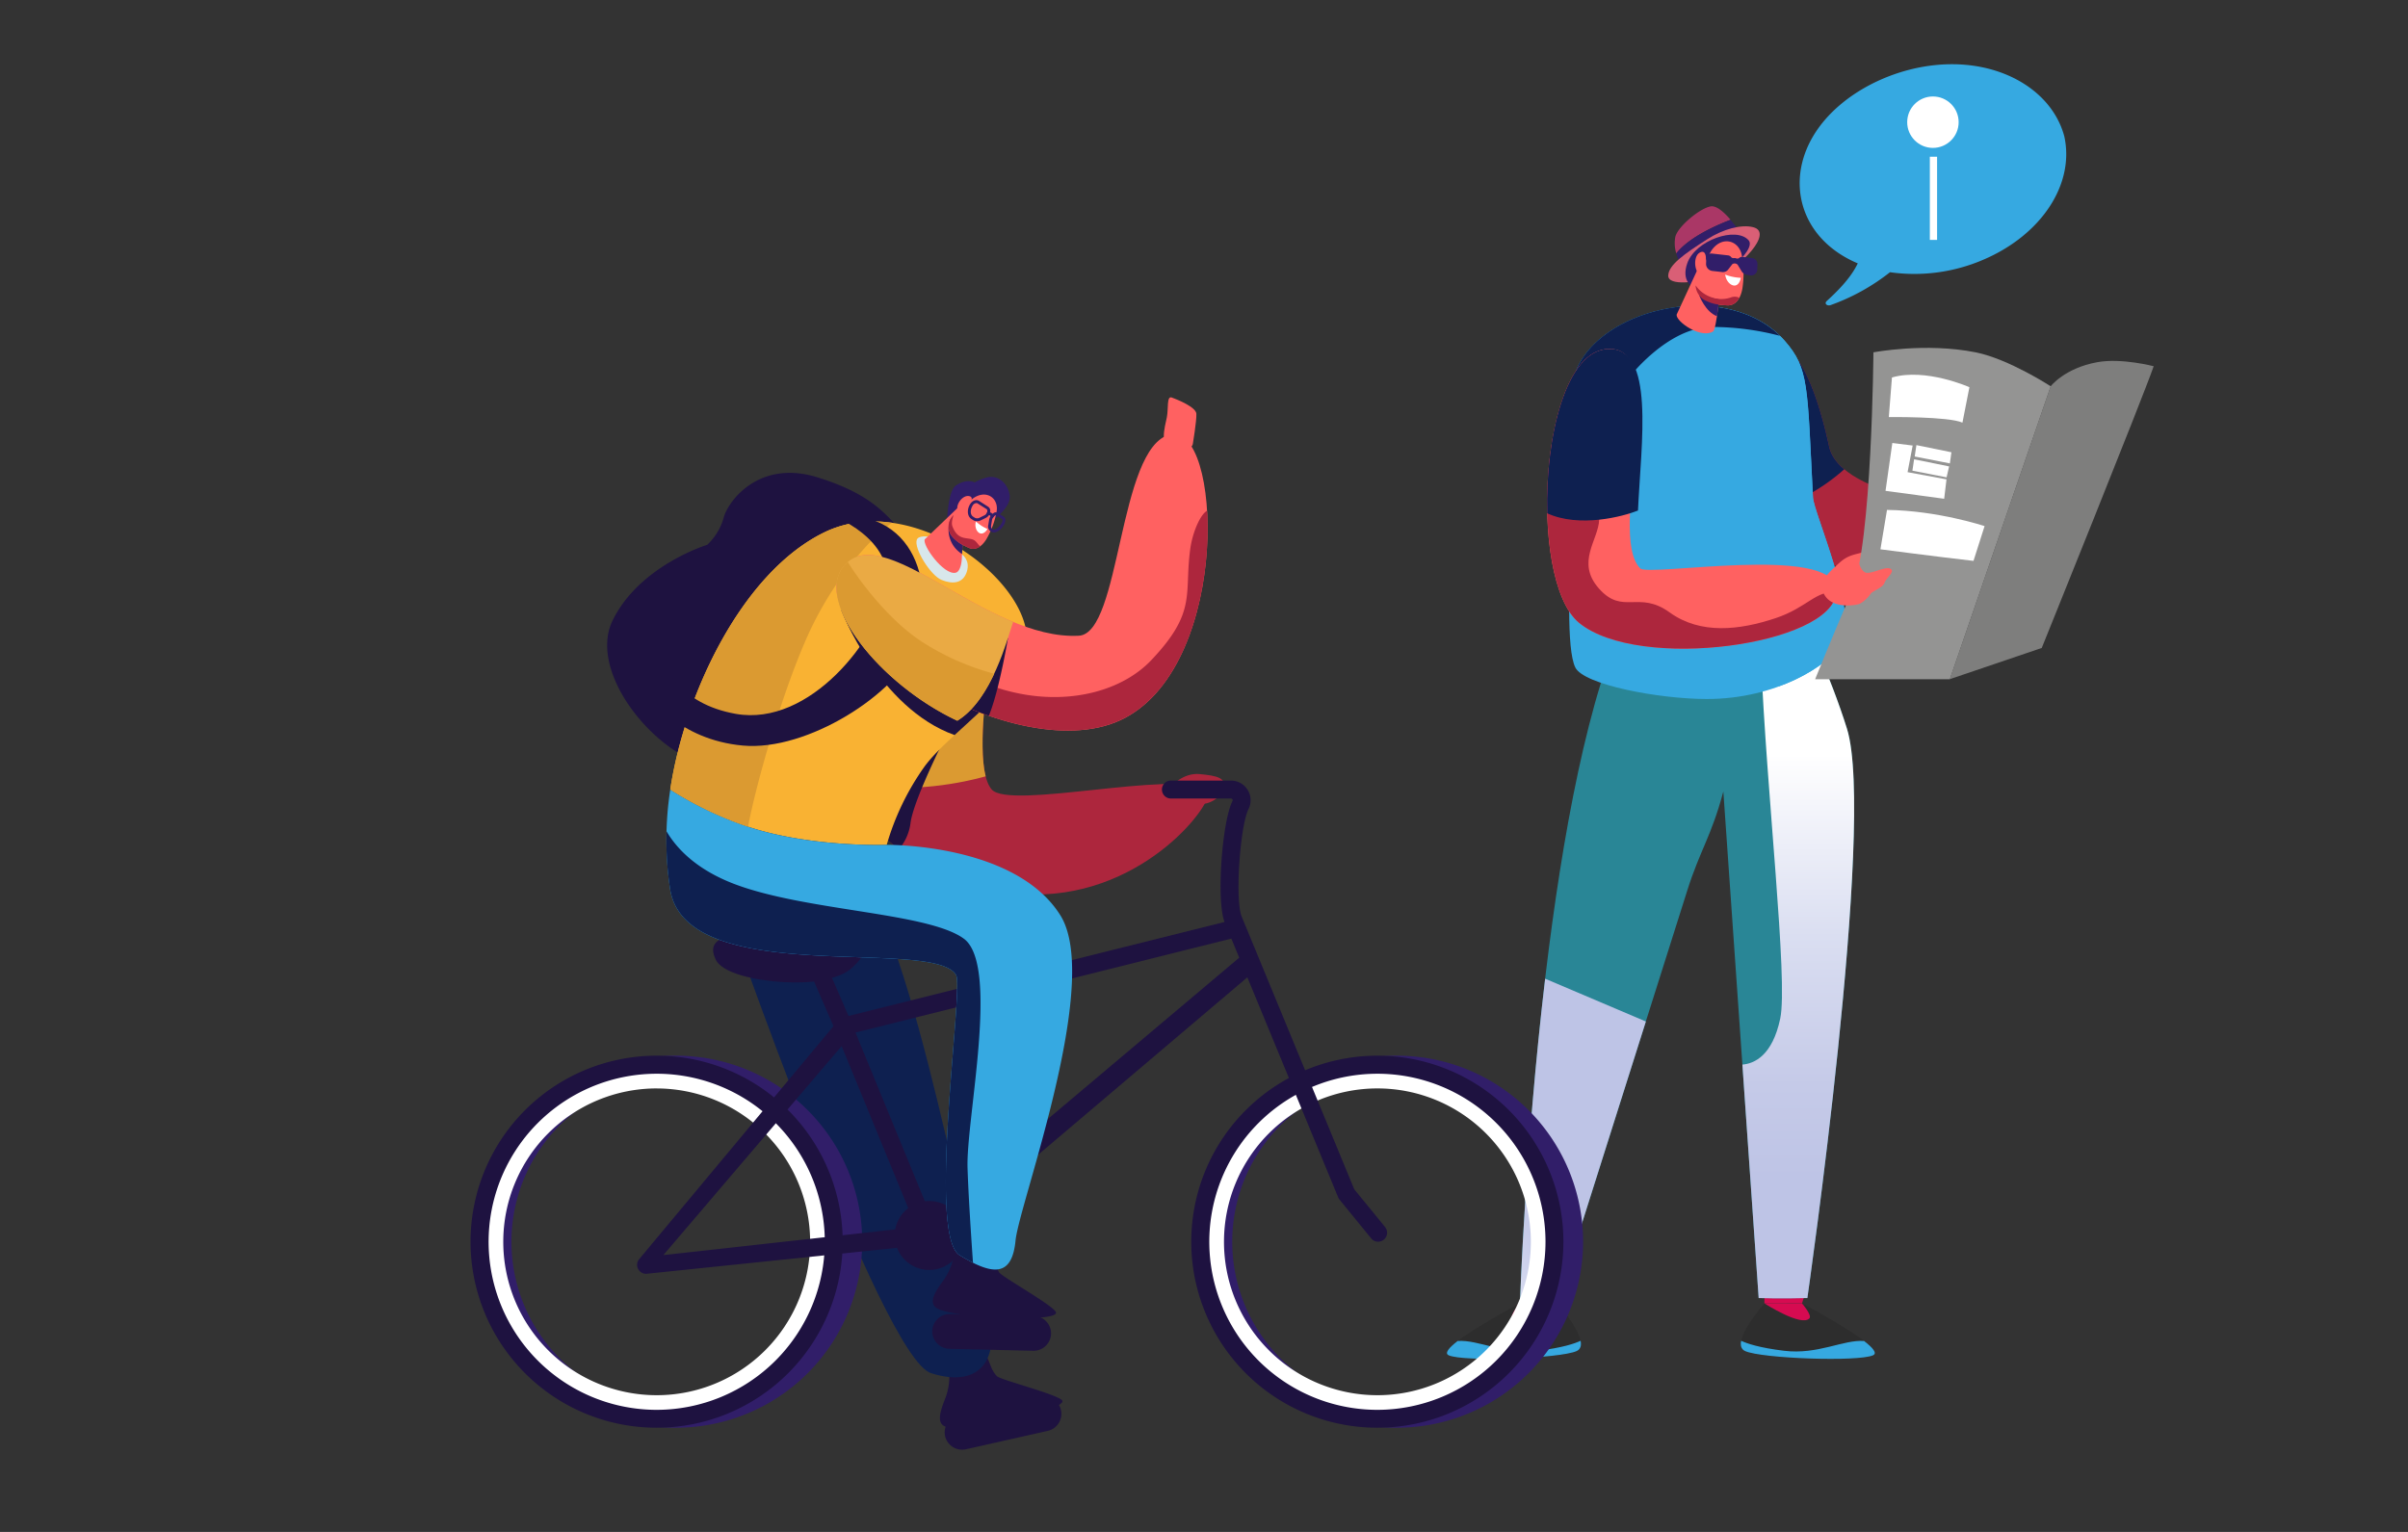 <svg id="Layer_1" data-name="Layer 1" xmlns="http://www.w3.org/2000/svg" xmlns:xlink="http://www.w3.org/1999/xlink" viewBox="0 0 1100 700"><rect x="0" y="0" width="1100" height="700" fill="#333333" stroke="none"/><defs><style>.cls-1{fill:#d60b51;}.cls-2{fill:#2d2d2d;}.cls-3{fill:#36a9e1;}.cls-4{fill:#298696;}.cls-5{fill:url(#linear-gradient);}.cls-6{fill:url(#linear-gradient-2);}.cls-7{fill:#ad263d;}.cls-8{fill:#0e2050;}.cls-9{fill:#ff6161;}.cls-10{fill:#aa3766;}.cls-11{fill:#311e69;}.cls-12{fill:#d95f76;}.cls-13{fill:#7e7e7d;}.cls-14{fill:#949493;}.cls-15{fill:#fff;}.cls-16{fill:#1e1240;}.cls-17{fill:#db9a31;}.cls-18{fill:#f9b233;}.cls-19{fill:#d8e7eb;}.cls-20{fill:#eaaa44;}.cls-21{fill:none;stroke:#fff;stroke-miterlimit:10;stroke-width:3.31px;}</style><linearGradient id="linear-gradient" x1="-6405.33" y1="5379.65" x2="-6405.33" y2="5379.24" gradientTransform="matrix(81.03, 0, 0, -470.64, 519866.39, 2532233.98)" gradientUnits="userSpaceOnUse"><stop offset="0" stop-color="#fff"/><stop offset="0.02" stop-color="#fdfdfe"/><stop offset="0.43" stop-color="#dadef1"/><stop offset="0.78" stop-color="#c5cae8"/><stop offset="1" stop-color="#bec4e6"/></linearGradient><linearGradient id="linear-gradient-2" x1="-6408.15" y1="5397.22" x2="-6407.86" y2="5397.58" gradientTransform="matrix(91.19, 0, 0, -233.3, 585021.82, 1259771.11)" xlink:href="#linear-gradient"/></defs><title>2789 Website–Key Features–V1B</title><g id="Group_9648" data-name="Group 9648"><path id="Path_37989" data-name="Path 37989" class="cls-1" d="M806,595.57v-7l19,1.28-1.82,5.67Z"/><g id="Group_7392" data-name="Group 7392"><path id="Path_37990" data-name="Path 37990" class="cls-1" d="M694.27,595.57s-5.34,3.14-6.62,6.2,4,5,11.86,2.43a24.22,24.22,0,0,0,11.93-8.63Z"/><g id="Group_7391" data-name="Group 7391"><path id="Path_37991" data-name="Path 37991" class="cls-2" d="M711.44,595.57s16.28,18.39,8.79,21.79-51.65,5-58.45,1.93,32.49-23.72,32.49-23.72-4.65,5.38-3.41,6.82C694.41,606.49,711.44,595.57,711.44,595.57Z"/><g id="Group_7390" data-name="Group 7390"><path id="Path_37992" data-name="Path 37992" class="cls-3" d="M665.87,612.76c9.58-.7,21.08,6.35,36.56,4.47,11.28-1.37,16.94-3.3,19.61-4.57.43,2.14,0,3.87-1.81,4.7-7.48,3.41-51.65,5-58.45,1.94C659.73,618.37,661.87,615.84,665.87,612.76Z"/></g></g></g><g id="Group_7395" data-name="Group 7395"><path id="Path_37993" data-name="Path 37993" class="cls-1" d="M823.15,595.57s7.49,5.29,9.19,10.56-12.59,3.75-18.2-.85a33.15,33.15,0,0,1-8.16-9.71Z"/><g id="Group_7394" data-name="Group 7394"><path id="Path_37994" data-name="Path 37994" class="cls-2" d="M806,595.57s-16.28,18.39-8.79,21.79,51.65,5,58.46,1.93-32.49-23.72-32.49-23.72,4.65,5.38,3.4,6.82C823,606.49,806,595.57,806,595.57Z"/><g id="Group_7393" data-name="Group 7393"><path id="Path_37995" data-name="Path 37995" class="cls-3" d="M851.54,612.76c-9.57-.7-21.07,6.35-36.55,4.47-11.29-1.37-16.94-3.3-19.62-4.57-.42,2.14,0,3.87,1.81,4.7,7.49,3.41,51.65,5,58.45,1.93C857.69,618.37,855.54,615.84,851.54,612.76Z"/></g></g></g><path id="Path_37996" data-name="Path 37996" class="cls-4" d="M830.19,296.73c-39.49,7.35-79.84,4.82-95.46,3.38-1,3.72-2.09,7.61-3.36,11.73C700.45,412,694.4,594,694.4,594s9.83.4,17.18,0c0,0,47.15-148.91,59.21-187.17,5.76-18.26,11-24.72,16.45-45.16L803.38,593.1s10.28.33,22.24,0c0,0,31.37-217.5,18.1-260.1C840,321,835,308.48,830.19,296.73Z"/><path id="Path_37997" data-name="Path 37997" class="cls-5" d="M843.72,333c-3.74-12-8.7-24.52-13.54-36.27-8.64,1.6-17.32,2.74-25.77,3.52,2.47,61.62,12.51,147.71,8.81,165.21-3.58,16.94-11.83,20.55-17.28,21l7.44,106.68s10.27.33,22.24,0C825.62,593.1,857,375.6,843.72,333Z"/><path id="Path_37998" data-name="Path 37998" class="cls-6" d="M705.84,447.21C696.72,524.18,694.4,594,694.4,594s9.83.4,17.18,0l40.27-127.23Z"/><path id="Path_37999" data-name="Path 37999" class="cls-1" d="M694.27,595.57l.13-1.55h17.17l-.13,1.55Z"/><g id="Group_7401" data-name="Group 7401"><path id="Path_38000" data-name="Path 38000" class="cls-7" d="M806.85,156.77c13.95-3.69,23.4,22.61,28.7,47.18s69.78,26.54,71.16,39.12,1.91,22.84-34.2,20.29-54-8.1-62.36-26.38S786.36,162.2,806.85,156.77Z"/><g id="Group_7396" data-name="Group 7396"><path id="Path_38001" data-name="Path 38001" class="cls-8" d="M806.85,156.77c13.95-3.69,23.4,22.61,28.7,47.18.88,4.06,3.38,7.5,6.93,10.47a88,88,0,0,1-33.91,18.87C800,212.1,787.59,161.88,806.85,156.77Z"/></g><path id="Path_38002" data-name="Path 38002" class="cls-9" d="M838.89,258.66a16.13,16.13,0,0,1,5.11-4.11c3.27-1.66,7.78-1.84,9.18-3.34s3.64-2.19,3.2,0-.7,5.55-9.52,8.12S838.89,258.66,838.89,258.66Z"/><g id="Group_7398" data-name="Group 7398"><g id="Group_7397" data-name="Group 7397"><path id="Path_38003" data-name="Path 38003" class="cls-10" d="M765.74,115.82a16,16,0,0,1-.45-7.53c1.09-4.79,11.4-13.26,16.26-14,2.78-.39,6.39,3.08,9,6.13C785.35,102.41,771.87,108,765.74,115.82Z"/><path id="Path_38004" data-name="Path 38004" class="cls-11" d="M790.53,100.46a49.55,49.55,0,0,1,3.31,4.33c-4.51,5.9-24.21,16.67-25.7,15.73-.74-.47-1.73-2.34-2.4-4.7C771.87,108,785.35,102.41,790.53,100.46Z"/></g><path id="Path_38005" data-name="Path 38005" class="cls-12" d="M800.82,103.8c-5.48-1.36-13.78.94-20.75,5.4-10.66,6.81-17.93,11.91-18,16.76s13.24,3.34,23.13-.07C794.36,122.75,810.61,106.24,800.82,103.8Z"/></g><path id="Path_38006" data-name="Path 38006" class="cls-3" d="M719.91,169.48c11.57-29.43,70.22-42.42,95.41-13.72,11.12,12.68,10.27,20.54,12.89,71.59.37,7.13,21,52.86,13,66.74-5.8,10-29.78,25.32-61.5,25.32-21.7,0-56.22-6.47-60.1-14.42-4.08-8.38-2.91-39.12-1.44-71.16C719.49,204.28,716.22,178.88,719.91,169.48Z"/><path id="Path_38007" data-name="Path 38007" class="cls-11" d="M798.79,109.81c-5.63-6.47-24.23-.07-28,10.41-2.92,8.14,2.25,11.56,4.4,11.11C784.22,129.47,802.74,114.34,798.79,109.81Z"/><path id="Path_38008" data-name="Path 38008" class="cls-3" d="M841.17,294.09c8-13.88-12.59-59.61-13-66.74-2.62-51-1.77-58.91-12.89-71.59-7.71-8.77-18.54-13.65-30.2-15.35,9.46,19.27,22.85,50.45,24.07,74.76,1.4,28,2.88,75.51,3.56,98.43C827.38,308.24,837.64,300.2,841.17,294.09Z"/><path id="Path_38009" data-name="Path 38009" class="cls-8" d="M813.12,153.46c-26.24-25.66-82-12.59-93.21,16a20.33,20.33,0,0,0-1,3.6c5.71,5,14.69,8.85,25.48-.81,0,0,17.36-22.64,37.46-22.85A122.86,122.86,0,0,1,813.12,153.46Z"/><path id="Path_38010" data-name="Path 38010" class="cls-9" d="M775.73,122.54l-9.83,21.23c-.38,3.2,11.16,11.17,16.66,7.68,1.61-1,3.37-20.68,3.37-20.68Z"/><g id="Group_7399" data-name="Group 7399"><path id="Path_38011" data-name="Path 38011" class="cls-13" d="M983.83,167.35s-14.66-3.87-25.77-1.85c-15,2.74-21.28,11-21.28,11L890.69,310.34l42-14.26S979,181.39,983.83,167.35Z"/><path id="Path_38012" data-name="Path 38012" class="cls-14" d="M855.8,161s-.65,87.72-9.83,109.09-16.79,40.27-16.79,40.27h61.51l46.09-133.85S917.58,164,902.51,161C879.66,156.42,855.8,161,855.8,161Z"/></g><path id="Path_38013" data-name="Path 38013" class="cls-9" d="M781.53,114.9l-6.32,11.82a8.18,8.18,0,0,0,4,10.69c3.21,1.5,5.39,1.89,9.78,2.13,3.67.2,6.11-2.92,6.94-7.62a44.41,44.41,0,0,0-.24-15.17C794.38,109.57,786.22,107.5,781.53,114.9Z"/><path id="Path_38014" data-name="Path 38014" class="cls-11" d="M784.33,144.49c.38-2.48.71-5.25,1-7.64L776.23,135S779,142.5,784.33,144.49Z"/><path id="Path_38015" data-name="Path 38015" class="cls-15" d="M788.09,125.47a22.35,22.35,0,0,0,7.13,1.48s-.37,2.75-2.2,3.41S788.51,128.91,788.09,125.47Z"/><path id="Path_38016" data-name="Path 38016" class="cls-9" d="M779.61,120.55a11.35,11.35,0,0,1-.31-2.46c-.06-1.58-.51-3.91-2.81-2.67-3.35,1.79-2.58,10.19,1.34,10.68C780.75,126.47,780.13,122.58,779.61,120.55Z"/><path id="Path_38017" data-name="Path 38017" class="cls-7" d="M781.09,135.56a13.28,13.28,0,0,0,9.84.27,4.81,4.81,0,0,1,3.61.22c-1.24,2.28-3.12,3.62-5.55,3.49-4.39-.24-6.57-.63-9.78-2.13a8.15,8.15,0,0,1-4.64-7A14.22,14.22,0,0,0,781.09,135.56Z"/><path id="Path_38018" data-name="Path 38018" class="cls-9" d="M734.48,159.44c30.19-1.5-1.1,84.38,14.81,100.29,3.88,3.88,87.67-11.08,89.56,9.32,2.32,25-89.56,38.56-117.57,15.5C697.71,265.15,703.23,161,734.48,159.44Z"/><path id="Path_38019" data-name="Path 38019" class="cls-7" d="M838.84,270.85c-2.1,23.88-90.23,36.2-117.56,13.7-22-18.15-18.64-110.48,7.48-123.57.6,19.84,2,69.07,1.77,76.49-.34,9.33-10.86,19.5,0,31.59s18.05.56,32.17,10.77,31.94,8.13,48.45,2.62C825.59,277.65,830,269.25,838.84,270.85Z"/><path id="Path_38020" data-name="Path 38020" class="cls-9" d="M840.2,257.4l1.28-.22,7.4-1.33s.62,4.35,3.1,5.68,10.24-3.62,12.08-1.25c1.06,1.36-2.39,3.82-3.22,6.09s-5.73,3.76-6.39,5.08a15,15,0,0,1-4.91,4.46c-1.32.6-15.82,3.43-17.33-7.87C831.68,264,840.2,257.4,840.2,257.4Z"/><g id="Group_7400" data-name="Group 7400"><path id="Path_38021" data-name="Path 38021" class="cls-8" d="M734.47,159.44c21.81-1.09,15.17,43.05,13.78,73.85-6.86,2.73-26.66,8-41.46,1.27C705.88,199.72,715.36,160.4,734.47,159.44Z"/></g><path id="Path_38022" data-name="Path 38022" class="cls-11" d="M779.45,117.85l-.11,2.84a3.26,3.26,0,0,0,3,3.13l4.26.48a3,3,0,0,0,2.74-1l2-2.59,0,0a1.9,1.9,0,0,1,2.45.28l0,0,1.82,3a3.58,3.58,0,0,0,2.64,1.64l1.22.18a2.73,2.73,0,0,0,3.25-2.43l.11-2.83a2.74,2.74,0,0,0-2.54-2.63l-4.4-.53a1.64,1.64,0,0,0-1.41.5,1,1,0,0,1-.38.19,1.45,1.45,0,0,1-.92,0,2.43,2.43,0,0,0-.48-.14,2.58,2.58,0,0,0-.68,0,1.48,1.48,0,0,1-1-.24,1.19,1.19,0,0,1-.2-.19,2,2,0,0,0-1.36-.81l-7.44-.84A2.3,2.3,0,0,0,779.45,117.85Z"/><path id="Path_38023" data-name="Path 38023" class="cls-15" d="M864.26,172.49l-1.43,18.09s27.3-.32,33.64,2.54l3.18-16.19S879.67,168,864.26,172.49Z"/><path id="Path_38024" data-name="Path 38024" class="cls-15" d="M862,233,859,251s26.18,3.43,42.51,5.29l5.07-15.89S885.21,233.29,862,233Z"/><path id="Path_38025" data-name="Path 38025" class="cls-15" d="M864.43,202.42l-3.1,21.87,26.79,3.62,1.06-8.87-17.78-3.29,2.33-12.16Z"/><path id="Path_38026" data-name="Path 38026" class="cls-15" d="M875.43,203.39l16,3.27-.71,5.09-16.06-3.15Z"/><path id="Path_38027" data-name="Path 38027" class="cls-15" d="M874.38,209.87l16,3.26-1.16,5-15.61-3.06Z"/></g><g id="Group_7418" data-name="Group 7418"><g id="Group_7417" data-name="Group 7417"><path id="Path_38028" data-name="Path 38028" class="cls-7" d="M535,359.33s5.43-6.34,13-5.62,12.85,1.65,10.68,7.07-8,7.24-13.76,6.88S523.63,367.66,535,359.33Z"/><path id="Path_38029" data-name="Path 38029" class="cls-7" d="M451.39,309s-6.7,42.34,1.63,51.75,83-8.93,98.63,0c5.15,3-24.69,45.53-74.33,47.89s-92.43-35.4-86.52-51.7S451.39,309,451.39,309Z"/><path id="Path_38030" data-name="Path 38030" class="cls-16" d="M431.85,638.86a27.22,27.22,0,0,0,1.8-10.37,10.22,10.22,0,0,1,5.77-9.32c3.11-1.5,6.67-2.65,8.86-1.52,4.06,2.11,3.36,7.39,7.17,11.23,1.66,1.68,28.9,8.61,29.84,11.2,1.55,4.33-44.51,14.49-53.12,11.89C427.66,650.61,429.38,645.15,431.85,638.86Z"/><path id="Path_38031" data-name="Path 38031" class="cls-8" d="M331,413.82s71.52,206.41,94.32,213.65,33.73-6.59,24.33-34.76-37.73-190.47-63.8-196.27S322.83,386.76,331,413.82Z"/><path id="Path_38032" data-name="Path 38032" class="cls-16" d="M431,585a27.44,27.44,0,0,0,4.38-9.56,10.21,10.21,0,0,1,7.95-7.55c3.39-.66,7.13-.86,9,.8,3.38,3.06,1.36,8,4.07,12.68,1.18,2.05,25.76,15.68,26,18.43.4,4.58-46.73,2.67-54.4-2C424,595.33,427,590.48,431,585Z"/><path id="Path_38033" data-name="Path 38033" class="cls-16" d="M411.2,242.18c-7.5-8.58-15.14-17.07-37.93-24.11-26.62-8.21-40.77,11-42.7,18.54a27,27,0,0,1-7.49,12.33s-30.9,9.41-43.21,34.52,23.19,66.39,50,67.6S431.21,265.07,411.2,242.18Z"/><g id="Group_7409" data-name="Group 7409"><g id="Group_7402" data-name="Group 7402"><path id="Path_38034" data-name="Path 38034" class="cls-11" d="M308.91,652.39a85,85,0,1,1,84.95-84.95A85.05,85.05,0,0,1,308.91,652.39Zm0-160.22a75.27,75.27,0,1,0,75.27,75.27h0A75.35,75.35,0,0,0,308.91,492.17Z"/></g><g id="Group_7406" data-name="Group 7406"><g id="Group_7403" data-name="Group 7403"><path id="Path_38035" data-name="Path 38035" class="cls-11" d="M638.17,652.39a85,85,0,1,1,85-84.95A85.05,85.05,0,0,1,638.17,652.39Zm0-160.22a75.27,75.27,0,1,0,75.27,75.27h0A75.35,75.35,0,0,0,638.17,492.17Z"/></g><g id="Group_7404" data-name="Group 7404"><path id="Path_38036" data-name="Path 38036" class="cls-16" d="M629.23,652.39a85,85,0,1,1,84.95-84.95A85.05,85.05,0,0,1,629.23,652.39Zm0-160.22a75.27,75.27,0,1,0,75.26,75.27h0A75.34,75.34,0,0,0,629.23,492.17Z"/></g><g id="Group_7405" data-name="Group 7405"><path id="Path_38037" data-name="Path 38037" class="cls-15" d="M629.23,644.22A76.79,76.79,0,1,1,706,567.44h0A76.86,76.86,0,0,1,629.23,644.22Zm0-146.87a70.09,70.09,0,1,0,70.08,70.09,70.09,70.09,0,0,0-70.08-70.09Z"/></g></g><g id="Group_7407" data-name="Group 7407"><path id="Path_38038" data-name="Path 38038" class="cls-16" d="M300,652.39a85,85,0,1,1,84.95-84.95A85.05,85.05,0,0,1,300,652.39Zm0-160.22a75.27,75.27,0,1,0,75.26,75.27h0A75.34,75.34,0,0,0,300,492.17Z"/></g><g id="Group_7408" data-name="Group 7408"><path id="Path_38039" data-name="Path 38039" class="cls-15" d="M300,644.22a76.79,76.79,0,1,1,76.78-76.78h0A76.87,76.87,0,0,1,300,644.22Zm0-146.87a70.09,70.09,0,1,0,70.08,70.09h0A70.16,70.16,0,0,0,300,497.36Z"/></g><path id="Path_38040" data-name="Path 38040" class="cls-16" d="M632.77,560.74l-14.14-17.31-51.4-124.56c-3.19-7.71-.7-41.68,3.09-49.12a9,9,0,0,0-8-13.07H534.89a4.1,4.1,0,0,0,0,8.2h27.42a.79.79,0,0,1,.79.8.73.73,0,0,1-.09.35c-4.76,9.35-7.43,45.51-3.63,55.26L387.61,464.24,375,435.1a4.1,4.1,0,0,0-7.52,3.27l13.26,30.54-89,106.75a4.09,4.09,0,0,0,1.11,5.69,4,4,0,0,0,2.29.7h.18l129.38-13.41.19,0,.16,0c.13,0,.25,0,.38-.06h.06a4.71,4.71,0,0,0,.86-.32l.09-.05.29-.17.13-.09.22-.17.14-.11.19-.18.18-.19a1.71,1.71,0,0,0,.21-.26l0,0,142-120.45,41.52,100.61a4.09,4.09,0,0,0,.62,1l14.52,17.79a4.1,4.1,0,0,0,6.35-5.18ZM303.05,573.49,384.47,478l34,82.73Zm122.42-17.3L390.8,471.82l171.69-42.93,3.6,8.72Z"/><circle id="Ellipse_13" data-name="Ellipse 13" class="cls-16" cx="424.48" cy="564.54" r="15.77"/></g><g id="Group_7410" data-name="Group 7410"><path id="Path_38041" data-name="Path 38041" class="cls-17" d="M390.54,357.85c.07-.29.16-.59.26-.88,5.91-16.29,60.59-47.93,60.59-47.93s-4.87,30.81-1.13,45.71C441,357.32,415.64,363.14,390.54,357.85Z"/></g><path id="Path_38042" data-name="Path 38042" class="cls-16" d="M415.9,376.35A22.92,22.92,0,0,1,410.69,388c-14.58-10.8-22.69-23.32-19.89-31a18.77,18.77,0,0,1,2.45-4.37l38-14.64S417,366.22,415.9,376.35Z"/><path id="Path_38043" data-name="Path 38043" class="cls-16" d="M373.58,448.23c-12.31,2.17-42.37-.54-46.71-9.87s4-12.59,26.43-10.77,47.39,0,41.62,8S385.89,446.05,373.58,448.23Z"/><path id="Path_38044" data-name="Path 38044" class="cls-18" d="M339.13,376.89a161.2,161.2,0,0,1-32.95-16.11c6.53-43.41,32.59-99,70.25-117.46,41.69-20.44,99.52,25.93,92,54.1-5.08,19-35.71,38.23-46.37,53.23a117.81,117.81,0,0,0-17,35.41S368.47,387.39,339.13,376.89Z"/><path id="Path_38045" data-name="Path 38045" class="cls-3" d="M339.13,376.89c29.34,10.5,65.95,9.17,65.95,9.17s58.53-.81,79.26,32.11c19.25,30.56-18.8,131.86-20.43,148.7s-10.6,15.91-25.55,6.68,1.95-121.9-1.59-128c-10.1-17.59-123,6.35-130.59-38.91a150.29,150.29,0,0,1,0-45.81A161.2,161.2,0,0,0,339.13,376.89Z"/><g id="Group_7415" data-name="Group 7415"><path id="Path_38046" data-name="Path 38046" class="cls-11" d="M454.53,236.9s7.19-5.23,6.73-10.23-4.77-10-10.59-8.47a22,22,0,0,0-5.4,2.23s-3.76-2-8.72,1.53c-3.35,2.41-3.83,14.66-3.83,14.66S450.19,242.5,454.53,236.9Z"/><path id="Path_38047" data-name="Path 38047" class="cls-19" d="M439.36,253.3s4,2.51,2.3,7.93-6.51,5.84-11.57,3.75-12.69-14.39-11.29-18.32S434.74,246.71,439.36,253.3Z"/><path id="Path_38048" data-name="Path 38048" class="cls-9" d="M437.68,231.87l-15.22,14.57c-1.33,2.48,8.48,16.38,14.05,15.28,1.64-.32,2.56-2.88,2.83-6l.9-17.45Z"/><path id="Path_38049" data-name="Path 38049" class="cls-11" d="M440.06,241.75c-2.5-1.92-5.87-4.59-5.87-4.59a13.35,13.35,0,0,0,.07,9.79,12.82,12.82,0,0,0,5.21,6.19Z"/><path id="Path_38050" data-name="Path 38050" class="cls-9" d="M444.29,227.89l-8.88,7.62a7.15,7.15,0,0,0-.12,10c2.14,2.23,3.78,3.24,7.29,4.82,2.92,1.32,5.89-.45,8.05-4a39,39,0,0,0,4.6-12.42C456.43,227.61,450.44,223.34,444.29,227.89Z"/><path id="Path_38051" data-name="Path 38051" class="cls-15" d="M445.79,238.27a19.23,19.23,0,0,0,5.32,3.45s-1.17,2.12-2.86,2.08S445,241.2,445.79,238.27Z"/><path id="Path_38052" data-name="Path 38052" class="cls-7" d="M445.57,247.26c-2.67-2.45-7.77.76-10.54-6.89-.51-1.42.14-3.7.58-5l-.2.17a7.12,7.12,0,0,0-.11,10c2.13,2.24,3.78,3.24,7.28,4.83a5,5,0,0,0,5.21-.74C447.19,249.31,446.39,248,445.57,247.26Z"/><path id="Path_38053" data-name="Path 38053" class="cls-9" d="M442.22,231.89a10.29,10.29,0,0,1,.94-1.95c.72-1.18,1.5-3.09-.77-3.29-3.3-.29-6.81,5.41-4.18,7.66C440.16,236,441.62,233.61,442.22,231.89Z"/><g id="Group_7414" data-name="Group 7414"><g id="Group_7411" data-name="Group 7411"><path id="Path_38054" data-name="Path 38054" class="cls-11" d="M453.33,243.21a2,2,0,0,1-.42-.2l-.54-.35a2.69,2.69,0,0,1-.89-2.89l.37-2.27a4.7,4.7,0,0,1,.66-1.66,4.35,4.35,0,0,1,1.41-1.42,1.65,1.65,0,0,1,1.76-.12l2.89,1.83a1.8,1.8,0,0,1,.69,1.8,4.85,4.85,0,0,1-.77,2.11C457,242.45,454.83,243.72,453.33,243.21Zm1.65-7.79c-.16,0-.82.28-1.35,1.13a3.11,3.11,0,0,0-.48,1.16l-.38,2.28c-.12.75,0,1.37.3,1.57l.54.34c.73.46,2.49-.54,3.77-2.56a3.66,3.66,0,0,0,.58-1.53c0-.36,0-.53-.09-.56Z"/></g><g id="Group_7412" data-name="Group 7412"><path id="Path_38055" data-name="Path 38055" class="cls-11" d="M445.24,238a3,3,0,0,1-.65-.31l-.78-.5c-2-1.24-2.23-4.33-.6-6.89,1-1.58,2.76-2.2,4-1.42l4.15,2.64a2.18,2.18,0,0,1,1,1.74,3.42,3.42,0,0,1-.56,2.06,3.55,3.55,0,0,1-1.4,1.29l-2.23,1.1A3.78,3.78,0,0,1,445.24,238Zm1.09-8.09a2,2,0,0,0-2,1.09c-1.24,2-1.15,4.23.2,5.08l.77.5a2.3,2.3,0,0,0,2.26-.05l2.23-1.1a2.41,2.41,0,0,0,.87-.81,2.21,2.21,0,0,0,.36-1.27.91.91,0,0,0-.35-.72L446.51,230l-.18-.08Z"/></g><g id="Group_7413" data-name="Group 7413"><path id="Path_38056" data-name="Path 38056" class="cls-11" d="M453,236.57a.62.62,0,0,1-.41-.42.94.94,0,0,0-1.07-.77h0a.67.67,0,0,1-.8-.48.66.66,0,0,1,.48-.8,2.24,2.24,0,0,1,2.68,1.64.67.67,0,0,1-.43.83A.64.64,0,0,1,453,236.57Z"/></g></g></g><path id="Path_38057" data-name="Path 38057" class="cls-16" d="M436.07,335.89c-34.67-12.4-51.82-57.14-51.82-57.14L457.73,315C451.34,322.2,443.25,329.26,436.07,335.89Z"/><path id="Path_38058" data-name="Path 38058" class="cls-9" d="M385.43,258.64c18.11-21.77,65.52,34.08,107.4,31.85,19.3-1,17.85-86,41.56-91.92S562.6,302.07,514,328,362,286.8,385.43,258.64Z"/><path id="Path_38059" data-name="Path 38059" class="cls-9" d="M544.91,202.77s1.76-10.6,1.61-13.69-8.85-6.56-11.25-7.44-1.46,5.19-2.26,9.14-4.11,14.62,3.8,15.11S544.91,202.77,544.91,202.77Z"/><path id="Path_38060" data-name="Path 38060" class="cls-17" d="M376.43,243.32c9.81-4.81,20.52-5.92,31.05-4.44-10,7-27,26.23-38.29,51.1-12.16,26.87-24,69.15-27.47,87.8-.87-.29-1.73-.59-2.58-.89a161,161,0,0,1-32.95-16.11C312.71,317.37,338.77,261.78,376.43,243.32Z"/><path id="Path_38061" data-name="Path 38061" class="cls-16" d="M379.69,235.41s29.06,10.41,25.39,33.22-35.06,63.61-69,57.56c-26.44-4.71-31.62-22.25-31.62-22.25L297,318.23s12.79,19.73,42.32,22.45,70.55-23.83,78.81-45.23S422.85,232.61,379.69,235.41Z"/><path id="Path_38062" data-name="Path 38062" class="cls-16" d="M434,600.42l38.35.89a8,8,0,0,1,7.78,8.14h0a8,8,0,0,1-8.14,7.78h0l-38.35-.9a8,8,0,0,1-7.77-8.14h0A8,8,0,0,1,434,600.42Z"/><path id="Path_38063" data-name="Path 38063" class="cls-7" d="M392.71,289.84a47.61,47.61,0,0,1,16.93,3.22c30.68,11,33.79,19.73,57.2,24.08S513,315.33,526,301.57c21-22.18,14.84-30.06,17.74-50.85,1.06-7.6,4.62-15.72,7.68-17.33,1.94,32.77-8,78.93-37.42,94.58C479.52,346.35,417.51,318,392.71,289.84Z"/><path id="Path_38064" data-name="Path 38064" class="cls-16" d="M460.48,291.46s-4,24.06-8.76,35.59a161.59,161.59,0,0,1-18.32-7.7Z"/><path id="Path_38065" data-name="Path 38065" class="cls-16" d="M437.73,646.73l37.42-8.42a8,8,0,0,1,9.52,6h0a8,8,0,0,1-6,9.51l-37.42,8.42a8,8,0,0,1-9.52-6h0a8,8,0,0,1,6-9.51Z"/><g id="Group_7416" data-name="Group 7416"><path id="Path_38066" data-name="Path 38066" class="cls-20" d="M385.44,258.64c13.84-16.65,44.83,12.1,77.38,25.55-2.65,7.58-9.68,35.57-25.52,45.14C401.44,312.48,372,274.83,385.44,258.64Z"/></g><path id="Path_38067" data-name="Path 38067" class="cls-17" d="M385.43,258.64a15.4,15.4,0,0,1,1.84-1.86c6.29,10.13,19.52,27.12,33.69,36.34a116.87,116.87,0,0,0,33.2,14.75c-4,8.54-9.48,17-16.87,21.46C401.44,312.48,372,274.83,385.43,258.64Z"/><path id="Path_38068" data-name="Path 38068" class="cls-8" d="M334.79,403.68c32.59,12.68,88.86,13.12,105.45,25.21s1,82.71,1.74,104.8c.39,12,1.53,29.68,2.49,43.32-1.91-1-4-2.12-6.11-3.46-15-9.23,1.95-121.9-1.59-128-10.1-17.59-123,6.35-130.59-38.91a140.83,140.83,0,0,1-1.68-26.74C308.94,387.45,317.68,397,334.79,403.68Z"/></g></g><g id="Group_7419" data-name="Group 7419"><path id="Path_38069" data-name="Path 38069" class="cls-3" d="M943,62.32c-5.43-20.35-27.64-34.17-54.8-32.89-23,1.09-46.16,12.83-57.91,29.65-13.8,19.76-9.86,43.59,9.73,56.65a51.05,51.05,0,0,0,8.63,4.61c-3,6.27-8.33,11.86-14.17,17.21-1.3,1.18.18,2.45,1.83,1.84a95.63,95.63,0,0,0,27.06-15,79.62,79.62,0,0,0,42.74-5.76C932.52,107.32,947.81,84.21,943,62.32Z"/></g><circle id="Ellipse_14" data-name="Ellipse 14" class="cls-15" cx="882.98" cy="55.83" r="11.75"/><path id="Path_38070" data-name="Path 38070" class="cls-21" d="M883.23,71.62v38"/></g></svg>